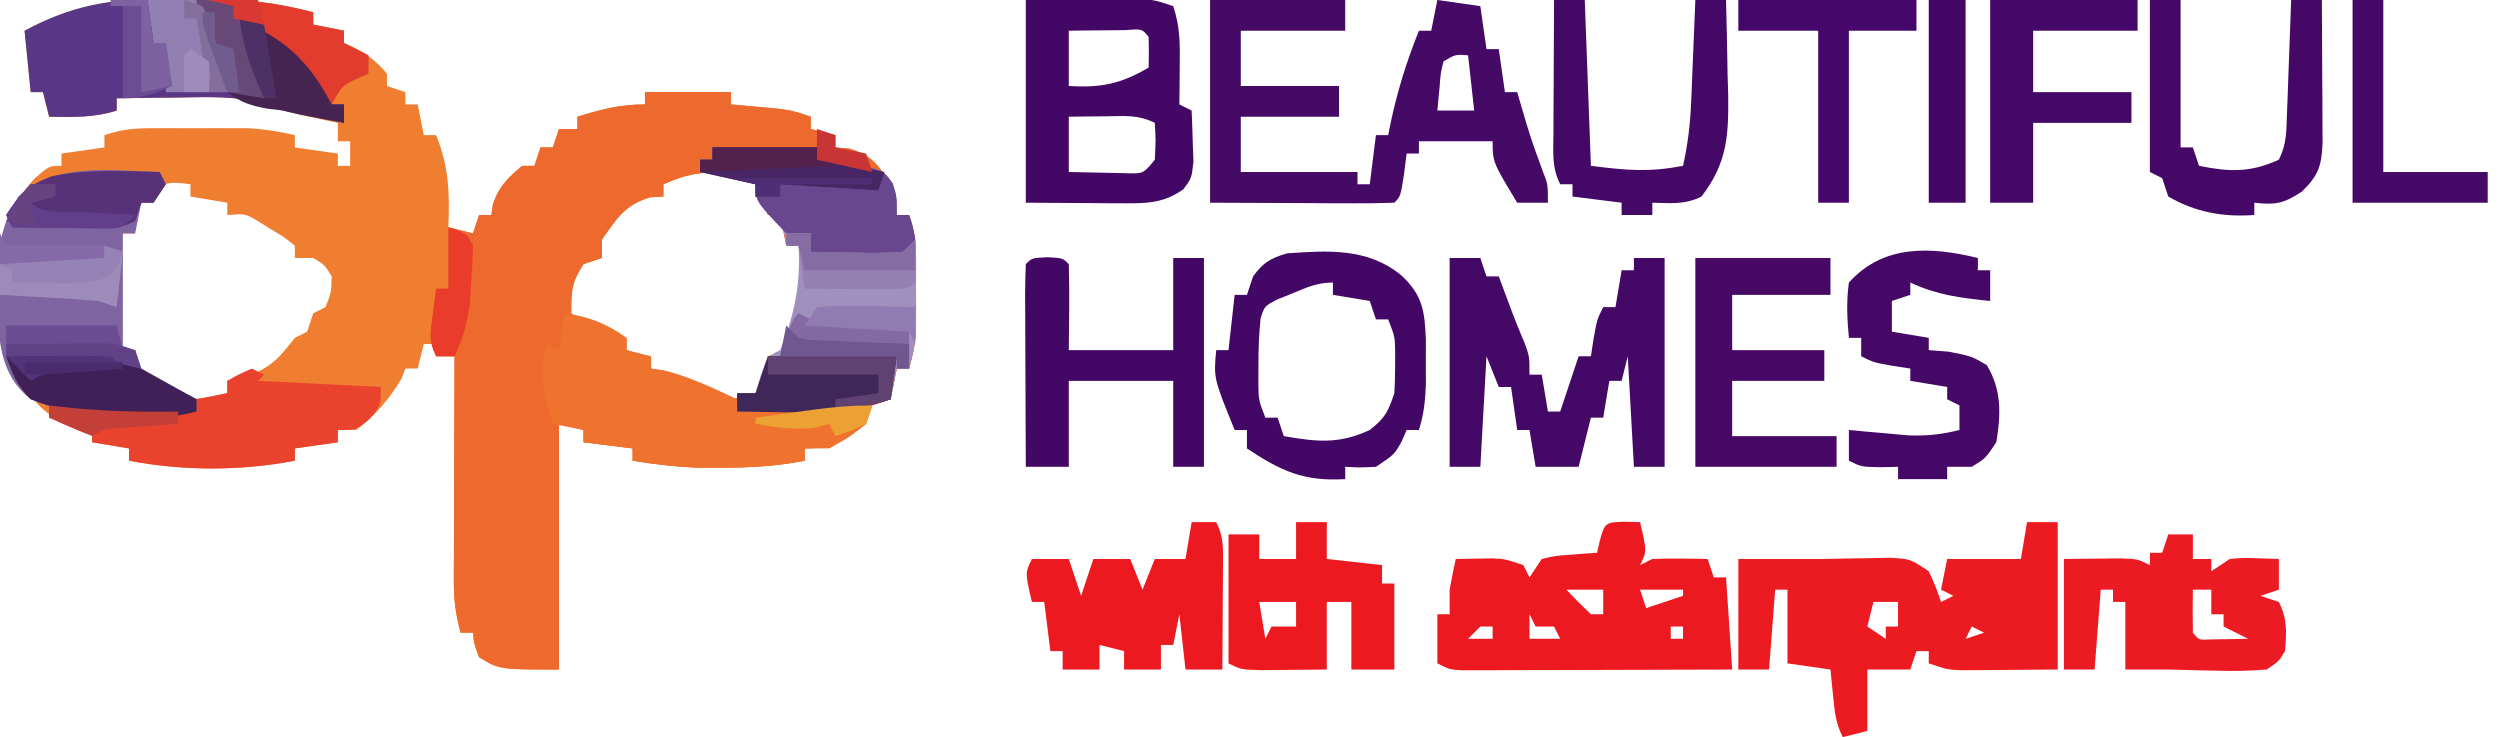 <?xml version="1.0" encoding="UTF-8"?>
<svg version="1.1" xmlns="http://www.w3.org/2000/svg" width="407" height="120">
<path d="M0 0 C1.563 -0.018 1.563 -0.018 3.158 -0.037 C9.491 -0.049 15.062 0.568 21.188 2.188 C21.188 2.848 21.188 3.507 21.188 4.188 C23.663 4.683 23.663 4.683 26.188 5.188 C26.188 5.848 26.188 6.508 26.188 7.188 C26.786 7.456 27.384 7.724 28 8 C30.186 9.187 31.601 10.283 33.188 12.188 C33.188 12.848 33.188 13.508 33.188 14.188 C34.178 14.518 35.167 14.848 36.188 15.188 C36.188 15.848 36.188 16.508 36.188 17.188 C36.847 17.188 37.508 17.188 38.188 17.188 C38.682 19.663 38.682 19.663 39.188 22.188 C39.847 22.188 40.508 22.188 41.188 22.188 C43.292 27.317 43.405 31.749 43.188 37.188 C45.167 37.682 45.167 37.682 47.188 38.188 C47.517 37.197 47.847 36.208 48.188 35.188 C48.847 35.188 49.508 35.188 50.188 35.188 C50.27 34.61 50.352 34.032 50.438 33.438 C51.405 30.534 52.874 29.15 55.188 27.188 C55.847 27.188 56.508 27.188 57.188 27.188 C57.682 25.703 57.682 25.703 58.188 24.188 C58.847 24.188 59.508 24.188 60.188 24.188 C60.682 22.703 60.682 22.703 61.188 21.188 C62.178 21.188 63.167 21.188 64.188 21.188 C64.188 20.527 64.188 19.867 64.188 19.188 C68.064 17.995 71.104 17.188 75.188 17.188 C75.188 16.527 75.188 15.867 75.188 15.188 C79.808 15.188 84.427 15.188 89.188 15.188 C89.188 15.848 89.188 16.508 89.188 17.188 C90.218 17.278 90.218 17.278 91.27 17.371 C92.171 17.455 93.072 17.539 94 17.625 C95.34 17.747 95.34 17.747 96.707 17.871 C99.188 18.188 99.188 18.188 102.188 19.188 C102.188 19.848 102.188 20.508 102.188 21.188 C103.507 21.517 104.828 21.848 106.188 22.188 C106.188 22.848 106.188 23.508 106.188 24.188 C107.301 24.28 107.301 24.28 108.438 24.375 C112.101 25.457 113.16 27.001 115.188 30.188 C115.938 33 115.938 33 116.188 35.188 C116.847 35.188 117.507 35.188 118.188 35.188 C119.091 37.899 119.316 39.491 119.32 42.277 C119.322 43.062 119.323 43.846 119.324 44.654 C119.32 45.47 119.316 46.285 119.312 47.125 C119.316 47.936 119.32 48.748 119.324 49.584 C119.322 50.763 119.322 50.763 119.32 51.965 C119.319 52.679 119.318 53.393 119.317 54.129 C119.183 56.255 118.767 58.141 118.188 60.188 C117.528 60.188 116.868 60.188 116.188 60.188 C115.858 61.837 115.528 63.487 115.188 65.188 C114.198 65.517 113.207 65.847 112.188 66.188 C111.858 67.177 111.528 68.168 111.188 69.188 C107.498 72.057 105.943 73.188 101.188 73.188 C101.188 73.847 101.188 74.507 101.188 75.188 C96.657 76.067 92.362 76.322 87.75 76.312 C86.493 76.315 85.236 76.318 83.941 76.32 C80.256 76.19 76.82 75.778 73.188 75.188 C73.188 74.528 73.188 73.868 73.188 73.188 C70.547 72.858 67.907 72.528 65.188 72.188 C65.188 71.528 65.188 70.868 65.188 70.188 C63.208 69.692 63.208 69.692 61.188 69.188 C61.188 82.388 61.188 95.588 61.188 109.188 C51.487 109.188 51.487 109.188 48.188 107.188 C47.375 105.062 47.375 105.062 47.188 103.188 C46.528 103.188 45.867 103.188 45.188 103.188 C44.389 100.376 44.065 97.889 44.074 94.97 C44.074 93.739 44.074 93.739 44.074 92.483 C44.079 91.607 44.085 90.731 44.09 89.828 C44.091 88.924 44.093 88.019 44.094 87.088 C44.1 84.204 44.112 81.321 44.125 78.438 C44.13 76.48 44.135 74.523 44.139 72.566 C44.15 67.773 44.167 62.98 44.188 58.188 C43.197 58.188 42.208 58.188 41.188 58.188 C41.188 57.528 41.188 56.867 41.188 56.188 C40.528 56.188 39.867 56.188 39.188 56.188 C38.858 57.508 38.528 58.828 38.188 60.188 C37.528 60.188 36.867 60.188 36.188 60.188 C35.981 60.724 35.775 61.26 35.562 61.812 C33.662 65.096 31.211 67.879 28.188 70.188 C27.198 70.188 26.207 70.188 25.188 70.188 C25.188 70.847 25.188 71.507 25.188 72.188 C21.723 72.683 21.723 72.683 18.188 73.188 C18.188 73.847 18.188 74.507 18.188 75.188 C9.361 76.88 0.026 76.871 -8.812 75.188 C-8.812 74.528 -8.812 73.868 -8.812 73.188 C-10.793 72.858 -12.773 72.528 -14.812 72.188 C-14.812 71.528 -14.812 70.868 -14.812 70.188 C-15.411 70.043 -16.009 69.899 -16.625 69.75 C-21.087 68.603 -22.661 67.463 -25.438 63.812 C-26.049 63.021 -26.66 62.23 -27.289 61.414 C-30.362 56.922 -30.029 52.602 -30.062 47.375 C-30.083 46.58 -30.104 45.786 -30.125 44.967 C-30.169 38.385 -28.713 34.32 -24.25 29.312 C-21.812 27.188 -21.812 27.188 -19.812 27.188 C-19.812 26.527 -19.812 25.867 -19.812 25.188 C-16.348 24.692 -16.348 24.692 -12.812 24.188 C-12.812 23.527 -12.812 22.867 -12.812 22.188 C-9.812 21.187 -7.798 21.059 -4.664 21.055 C-3.659 21.053 -2.653 21.052 -1.617 21.051 C-0.043 21.057 -0.043 21.057 1.562 21.062 C2.604 21.059 3.646 21.055 4.719 21.051 C5.727 21.052 6.735 21.053 7.773 21.055 C9.151 21.056 9.151 21.056 10.556 21.058 C13.192 21.188 15.618 21.603 18.188 22.188 C18.188 22.848 18.188 23.508 18.188 24.188 C20.497 24.517 22.808 24.848 25.188 25.188 C25.188 25.848 25.188 26.508 25.188 27.188 C25.848 27.188 26.508 27.188 27.188 27.188 C27.188 25.867 27.188 24.547 27.188 23.188 C26.527 23.188 25.867 23.188 25.188 23.188 C25.188 22.198 25.188 21.207 25.188 20.188 C24.607 20.066 24.027 19.945 23.43 19.82 C22.649 19.653 21.867 19.485 21.062 19.312 C20.297 19.15 19.531 18.988 18.742 18.82 C16.188 18.188 16.188 18.188 13.562 17.125 C8.79 15.799 4.238 15.976 -0.688 16.062 C-1.662 16.072 -2.637 16.081 -3.641 16.09 C-6.032 16.113 -8.422 16.146 -10.812 16.188 C-10.812 16.848 -10.812 17.508 -10.812 18.188 C-14.487 19.363 -17.982 19.261 -21.812 19.188 C-22.142 17.867 -22.473 16.547 -22.812 15.188 C-23.473 15.188 -24.133 15.188 -24.812 15.188 C-25.142 11.887 -25.473 8.588 -25.812 5.188 C-17.048 0.503 -9.857 0.006 0 0 Z M78.188 30.188 C78.188 30.848 78.188 31.508 78.188 32.188 C77.105 32.249 77.105 32.249 76 32.312 C71.878 33.595 70.651 35.669 68.188 39.188 C68.188 40.178 68.188 41.167 68.188 42.188 C67.198 42.517 66.207 42.847 65.188 43.188 C63.232 46.172 63.188 47.452 63.188 51.188 C67.218 54.444 67.218 54.444 72.188 55.188 C72.188 55.847 72.188 56.508 72.188 57.188 C73.177 57.517 74.168 57.847 75.188 58.188 C75.517 58.847 75.847 59.508 76.188 60.188 C78.809 61.592 78.809 61.592 81.938 62.875 C82.984 63.333 84.031 63.79 85.109 64.262 C88.394 65.25 89.993 65.377 93.188 64.188 C95.465 61.372 95.465 61.372 95.188 58.188 C96.177 57.858 97.168 57.528 98.188 57.188 C100.928 51.512 101.64 46.263 100.188 40.188 C99.528 40.188 98.868 40.188 98.188 40.188 C97.692 37.712 97.692 37.712 97.188 35.188 C96.528 35.188 95.868 35.188 95.188 35.188 C94.981 34.404 94.775 33.62 94.562 32.812 C93.392 29.926 93.392 29.926 90.312 28.875 C85.561 27.83 82.553 28.247 78.188 30.188 Z M-6.125 32.5 C-8.078 35.082 -8.078 35.082 -7.812 38.188 C-8.473 38.188 -9.133 38.188 -9.812 38.188 C-10.933 41.549 -10.945 44.15 -10.938 47.688 C-10.94 48.832 -10.943 49.977 -10.945 51.156 C-10.949 54.234 -10.949 54.234 -9.812 57.188 C-9.152 57.188 -8.492 57.188 -7.812 57.188 C-7.782 58.054 -7.782 58.054 -7.75 58.938 C-6.512 61.909 -4.589 63.02 -1.801 64.504 C1.361 65.591 4.012 64.965 7.188 64.188 C7.188 63.528 7.188 62.867 7.188 62.188 C7.786 62.043 8.384 61.899 9 61.75 C13.757 60.527 15.202 59.04 18.188 55.188 C18.848 54.858 19.508 54.528 20.188 54.188 C20.517 53.197 20.848 52.208 21.188 51.188 C21.848 50.858 22.508 50.528 23.188 50.188 C24.112 47.815 24.112 47.815 24.188 45.188 C23.041 43.291 23.041 43.291 21.188 42.188 C20.198 42.188 19.207 42.188 18.188 42.188 C18.188 41.528 18.188 40.867 18.188 40.188 C16.505 38.819 16.505 38.819 14.375 37.562 C13.667 37.116 12.96 36.67 12.23 36.211 C10.121 34.964 10.121 34.964 7.188 35.188 C7.188 34.528 7.188 33.867 7.188 33.188 C4.218 32.693 4.218 32.693 1.188 32.188 C1.188 31.527 1.188 30.867 1.188 30.188 C-2.485 29.677 -3.434 29.809 -6.125 32.5 Z " fill="#F07E30" transform="translate(29.812,-0.188)"/>
<path d="M0 0 C4.62 0 9.24 0 14 0 C14 0.66 14 1.32 14 2 C15.031 2.091 15.031 2.091 16.082 2.184 C17.434 2.309 17.434 2.309 18.812 2.438 C19.706 2.519 20.599 2.6 21.52 2.684 C24 3 24 3 27 4 C27 4.66 27 5.32 27 6 C28.32 6.33 29.64 6.66 31 7 C31 7.66 31 8.32 31 9 C32.114 9.093 32.114 9.093 33.25 9.188 C36.913 10.27 37.972 11.814 40 15 C40.75 17.812 40.75 17.812 41 20 C41.66 20 42.32 20 43 20 C43.904 22.711 44.128 24.304 44.133 27.09 C44.134 27.874 44.135 28.659 44.137 29.467 C44.133 30.282 44.129 31.097 44.125 31.938 C44.129 32.749 44.133 33.56 44.137 34.396 C44.135 35.182 44.134 35.968 44.133 36.777 C44.132 37.491 44.131 38.205 44.129 38.941 C43.996 41.068 43.58 42.954 43 45 C42.34 45 41.68 45 41 45 C40.67 46.65 40.34 48.3 40 50 C38.515 50.495 38.515 50.495 37 51 C36.67 51.99 36.34 52.98 36 54 C32.311 56.869 30.756 58 26 58 C26 58.66 26 59.32 26 60 C21.47 60.88 17.175 61.134 12.562 61.125 C11.306 61.128 10.049 61.13 8.754 61.133 C5.069 61.002 1.633 60.591 -2 60 C-2 59.34 -2 58.68 -2 58 C-4.64 57.67 -7.28 57.34 -10 57 C-10 56.34 -10 55.68 -10 55 C-11.32 54.67 -12.64 54.34 -14 54 C-14 67.2 -14 80.4 -14 94 C-23.7 94 -23.7 94 -27 92 C-27.812 89.875 -27.812 89.875 -28 88 C-28.66 88 -29.32 88 -30 88 C-30.798 85.188 -31.123 82.702 -31.114 79.782 C-31.113 78.551 -31.113 78.551 -31.113 77.296 C-31.108 76.42 -31.103 75.543 -31.098 74.641 C-31.096 73.284 -31.096 73.284 -31.093 71.9 C-31.088 69.017 -31.075 66.133 -31.062 63.25 C-31.057 61.293 -31.053 59.336 -31.049 57.379 C-31.038 52.586 -31.021 47.793 -31 43 C-31.99 43 -32.98 43 -34 43 C-35.26 40.479 -34.919 39.146 -34.562 36.375 C-34.41 35.149 -34.41 35.149 -34.254 33.898 C-34.17 33.272 -34.086 32.645 -34 32 C-33.34 32 -32.68 32 -32 32 C-32 28.7 -32 25.4 -32 22 C-30.68 22.33 -29.36 22.66 -28 23 C-27.67 22.01 -27.34 21.02 -27 20 C-26.34 20 -25.68 20 -25 20 C-24.918 19.422 -24.835 18.845 -24.75 18.25 C-23.782 15.346 -22.313 13.963 -20 12 C-19.34 12 -18.68 12 -18 12 C-17.67 11.01 -17.34 10.02 -17 9 C-16.34 9 -15.68 9 -15 9 C-14.67 8.01 -14.34 7.02 -14 6 C-13.01 6 -12.02 6 -11 6 C-11 5.34 -11 4.68 -11 4 C-7.123 2.807 -4.084 2 0 2 C0 1.34 0 0.68 0 0 Z M3 15 C3 15.66 3 16.32 3 17 C1.917 17.062 1.917 17.062 0.812 17.125 C-3.309 18.407 -4.537 20.481 -7 24 C-7 24.99 -7 25.98 -7 27 C-7.99 27.33 -8.98 27.66 -10 28 C-11.955 30.985 -12 32.264 -12 36 C-7.969 39.256 -7.969 39.256 -3 40 C-3 40.66 -3 41.32 -3 42 C-2.01 42.33 -1.02 42.66 0 43 C0.33 43.66 0.66 44.32 1 45 C3.621 46.405 3.621 46.405 6.75 47.688 C7.797 48.145 8.843 48.603 9.922 49.074 C13.206 50.062 14.806 50.189 18 49 C20.277 46.185 20.277 46.185 20 43 C20.99 42.67 21.98 42.34 23 42 C25.74 36.324 26.453 31.076 25 25 C24.34 25 23.68 25 23 25 C22.505 22.525 22.505 22.525 22 20 C21.34 20 20.68 20 20 20 C19.794 19.216 19.587 18.433 19.375 17.625 C18.205 14.739 18.205 14.739 15.125 13.688 C10.373 12.642 7.366 13.06 3 15 Z " fill="#EE692E" transform="translate(105,15)"/>
<path d="M0 0 C1.65 0 3.3 0 5 0 C5 7.92 5 15.84 5 24 C2.092 24.021 -0.816 24.041 -3.812 24.062 C-5.181 24.076 -5.181 24.076 -6.577 24.09 C-7.663 24.094 -7.663 24.094 -8.77 24.098 C-9.508 24.103 -10.246 24.108 -11.007 24.114 C-13 24 -13 24 -16 23 C-16 22.34 -16 21.68 -16 21 C-16.66 21 -17.32 21 -18 21 C-18.33 21.99 -18.66 22.98 -19 24 C-21.31 24 -23.62 24 -26 24 C-26 27.3 -26 30.6 -26 34 C-27.98 34.495 -27.98 34.495 -30 35 C-31.148 32.704 -31.308 30.923 -31.562 28.375 C-31.646 27.558 -31.73 26.74 -31.816 25.898 C-31.877 25.272 -31.938 24.645 -32 24 C-34.31 23.67 -36.62 23.34 -39 23 C-39 19.04 -39 15.08 -39 11 C-39.66 11 -40.32 11 -41 11 C-41.33 15.29 -41.66 19.58 -42 24 C-43.65 24 -45.3 24 -47 24 C-47 18.06 -47 12.12 -47 6 C-42.333 6 -37.667 6 -33 6 C-31.44 5.965 -31.44 5.965 -29.848 5.93 C-28.599 5.912 -27.349 5.894 -26.062 5.875 C-24.193 5.84 -24.193 5.84 -22.285 5.805 C-19 6 -19 6 -16 8 C-14.812 10.625 -14.812 10.625 -14 13 C-13.34 12.67 -12.68 12.34 -12 12 C-12.66 11.67 -13.32 11.34 -14 11 C-13.67 9.35 -13.34 7.7 -13 6 C-9 6 -5 6 -1 6 C-0.67 4.02 -0.34 2.04 0 0 Z M-25 13 C-25.33 14.32 -25.66 15.64 -26 17 C-24.515 17.99 -24.515 17.99 -23 19 C-23 18.34 -23 17.68 -23 17 C-22.34 17 -21.68 17 -21 17 C-21 15.68 -21 14.36 -21 13 C-22.32 13 -23.64 13 -25 13 Z M-9 17 C-9.33 17.66 -9.66 18.32 -10 19 C-9.01 18.67 -8.02 18.34 -7 18 C-7.66 17.67 -8.32 17.34 -9 17 Z " fill="#EC1A21" transform="translate(330,85)"/>
<path d="M0 0 C5.61 0 11.22 0 17 0 C17 0.66 17 1.32 17 2 C17.771 2.098 18.542 2.196 19.336 2.297 C20.84 2.521 20.84 2.521 22.375 2.75 C23.872 2.959 23.872 2.959 25.398 3.172 C28 4 28 4 29.352 5.891 C30 8 30 8 30 11 C30.66 11 31.32 11 32 11 C32.904 13.711 33.128 15.304 33.133 18.09 C33.135 19.266 33.135 19.266 33.137 20.467 C33.133 21.282 33.129 22.097 33.125 22.938 C33.131 24.155 33.131 24.155 33.137 25.396 C33.135 26.182 33.134 26.968 33.133 27.777 C33.132 28.491 33.131 29.205 33.129 29.941 C32.996 32.068 32.58 33.954 32 36 C31.34 36 30.68 36 30 36 C29.67 37.65 29.34 39.3 29 41 C23.377 42.917 18.476 43.249 12.562 43.125 C11.736 43.116 10.909 43.107 10.057 43.098 C8.038 43.074 6.019 43.038 4 43 C4 42.01 4 41.02 4 40 C4.99 40 5.98 40 7 40 C7.289 39.031 7.577 38.061 7.875 37.062 C9 34 9 34 11 33 C13.337 27.404 14.393 22.028 14 16 C13.34 16 12.68 16 12 16 C11.876 15.134 11.876 15.134 11.75 14.25 C10.797 11.392 9.139 10.07 7 8 C7 7.34 7 6.68 7 6 C2.545 5.01 2.545 5.01 -2 4 C-2 3.34 -2 2.68 -2 2 C-1.34 2 -0.68 2 0 2 C0 1.34 0 0.68 0 0 Z " fill="#A090BE" transform="translate(116,24)"/>
<path d="M0 0 C7.26 0 14.52 0 22 0 C22 1.65 22 3.3 22 5 C16.39 5 10.78 5 5 5 C5 7.97 5 10.94 5 14 C10.28 14 15.56 14 21 14 C21 15.65 21 17.3 21 19 C15.72 19 10.44 19 5 19 C5 21.97 5 24.94 5 28 C11.27 28 17.54 28 24 28 C24 28.66 24 29.32 24 30 C24.66 30 25.32 30 26 30 C26.33 27.36 26.66 24.72 27 22 C27.66 22 28.32 22 29 22 C29.164 21.165 29.164 21.165 29.332 20.312 C30.443 14.967 31.972 10.069 34 5 C34.66 5 35.32 5 36 5 C36.33 3.35 36.66 1.7 37 0 C39.31 0.33 41.62 0.66 44 1 C44.495 4.465 44.495 4.465 45 8 C45.66 8 46.32 8 47 8 C47.495 11.465 47.495 11.465 48 15 C48.66 15 49.32 15 50 15 C50.193 15.664 50.387 16.328 50.586 17.012 C52.209 22.535 52.209 22.535 54.188 27.938 C55 30 55 30 55 33 C53.35 33 51.7 33 50 33 C46 26.375 46 26.375 46 23 C42.04 23 38.08 23 34 23 C34 23.66 34 24.32 34 25 C33.34 25 32.68 25 32 25 C31.783 26.702 31.783 26.702 31.562 28.438 C31 32 31 32 30 33 C27.781 33.088 25.56 33.107 23.34 33.098 C22.124 33.095 20.909 33.093 19.656 33.09 C18.099 33.081 16.542 33.072 14.938 33.062 C10.008 33.042 5.079 33.021 0 33 C0 22.11 0 11.22 0 0 Z M38 10 C37.535 11.895 37.535 11.895 37.375 14.062 C37.251 15.362 37.127 16.661 37 18 C38.98 18 40.96 18 43 18 C42.67 15.03 42.34 12.06 42 9 C39.925 8.851 39.925 8.851 38 10 Z " fill="#450966" transform="translate(197,0)"/>
<path d="M0 0 C0.33 0.66 0.66 1.32 1 2 C0.01 3.485 0.01 3.485 -1 5 C-1.66 5 -2.32 5 -3 5 C-3.33 6.65 -3.66 8.3 -4 10 C-4.66 10 -5.32 10 -6 10 C-6 16.27 -6 22.54 -6 29 C-5.34 29 -4.68 29 -4 29 C-3.938 29.619 -3.876 30.238 -3.812 30.875 C-3.188 33.234 -3.188 33.234 -0.688 34.125 C0.643 34.558 0.643 34.558 2 35 C3.341 35.652 4.677 36.314 6 37 C6 37.66 6 38.32 6 39 C-2.803 41.272 -12.625 40.44 -21 37 C-24.694 34.012 -25.72 30.56 -26.228 25.917 C-26.768 18.091 -27.26 10.88 -23 4 C-17.337 -1.663 -7.365 -0.202 0 0 Z " fill="#7E64A1" transform="translate(26,28)"/>
<path d="M0 0 C1.207 0.031 1.207 0.031 2.438 0.062 C3.562 4.812 3.562 4.812 2.438 7.062 C3.098 6.732 3.757 6.402 4.438 6.062 C5.978 5.993 7.521 5.978 9.062 6 C10.288 6.014 10.288 6.014 11.539 6.027 C12.166 6.039 12.792 6.051 13.438 6.062 C13.932 7.548 13.932 7.548 14.438 9.062 C15.098 9.062 15.758 9.062 16.438 9.062 C16.933 16.488 16.933 16.488 17.438 24.062 C10.923 24.087 4.409 24.105 -2.106 24.117 C-4.323 24.122 -6.541 24.129 -8.758 24.138 C-11.94 24.15 -15.123 24.156 -18.305 24.16 C-19.301 24.165 -20.296 24.17 -21.322 24.176 C-22.704 24.176 -22.704 24.176 -24.113 24.176 C-24.926 24.178 -25.738 24.18 -26.576 24.183 C-28.562 24.062 -28.562 24.062 -30.562 23.062 C-30.562 20.422 -30.562 17.782 -30.562 15.062 C-29.902 15.062 -29.242 15.062 -28.562 15.062 C-28.562 13.742 -28.562 12.422 -28.562 11.062 C-28.258 9.39 -27.931 7.722 -27.562 6.062 C-26.304 6.042 -25.046 6.021 -23.75 6 C-23.042 5.988 -22.335 5.977 -21.605 5.965 C-19.562 6.062 -19.562 6.062 -16.562 7.062 C-16.233 7.723 -15.902 8.383 -15.562 9.062 C-14.902 8.072 -14.242 7.082 -13.562 6.062 C-11.398 5.551 -11.398 5.551 -8.938 5.375 C-7.712 5.276 -7.712 5.276 -6.461 5.176 C-5.834 5.138 -5.208 5.101 -4.562 5.062 C-4.418 4.423 -4.274 3.784 -4.125 3.125 C-3.306 0.122 -3.193 0.078 0 0 Z M-9.562 11.062 C-8.273 12.438 -6.936 13.77 -5.562 15.062 C-4.902 15.062 -4.242 15.062 -3.562 15.062 C-3.562 13.742 -3.562 12.422 -3.562 11.062 C-5.543 11.062 -7.522 11.062 -9.562 11.062 Z M2.438 11.062 C2.768 12.053 3.098 13.043 3.438 14.062 C5.418 13.402 7.397 12.742 9.438 12.062 C9.438 11.732 9.438 11.402 9.438 11.062 C7.128 11.062 4.817 11.062 2.438 11.062 Z M-15.562 15.062 C-15.562 16.383 -15.562 17.703 -15.562 19.062 C-13.912 19.062 -12.262 19.062 -10.562 19.062 C-10.893 18.402 -11.223 17.742 -11.562 17.062 C-12.553 17.062 -13.543 17.062 -14.562 17.062 C-14.893 16.402 -15.223 15.742 -15.562 15.062 Z M-23.562 17.062 C-24.223 17.723 -24.883 18.383 -25.562 19.062 C-24.242 19.062 -22.922 19.062 -21.562 19.062 C-21.562 18.402 -21.562 17.742 -21.562 17.062 C-22.223 17.062 -22.883 17.062 -23.562 17.062 Z M7.438 17.062 C7.438 17.723 7.438 18.383 7.438 19.062 C8.098 19.062 8.758 19.062 9.438 19.062 C9.438 18.402 9.438 17.742 9.438 17.062 C8.777 17.062 8.117 17.062 7.438 17.062 Z " fill="#EC1921" transform="translate(264.562,84.938)"/>
<path d="M0 0 C0.703 -0.004 1.405 -0.008 2.129 -0.012 C5.517 -0.005 8.637 0.068 11.875 1.125 C11.875 1.785 11.875 2.445 11.875 3.125 C12.927 3.373 13.979 3.62 15.062 3.875 C21.34 5.698 24.616 9.572 27.875 15.125 C27.875 15.785 27.875 16.445 27.875 17.125 C28.535 17.125 29.195 17.125 29.875 17.125 C29.875 18.115 29.875 19.105 29.875 20.125 C28.332 19.838 26.791 19.545 25.25 19.25 C24.391 19.088 23.533 18.925 22.648 18.758 C19.875 18.125 19.875 18.125 17.219 17.062 C12.461 15.728 7.914 15.913 3 16 C2.025 16.009 1.051 16.018 0.047 16.027 C-2.344 16.051 -4.734 16.084 -7.125 16.125 C-7.125 16.785 -7.125 17.445 -7.125 18.125 C-10.799 19.301 -14.294 19.199 -18.125 19.125 C-18.455 17.805 -18.785 16.485 -19.125 15.125 C-19.785 15.125 -20.445 15.125 -21.125 15.125 C-21.455 11.825 -21.785 8.525 -22.125 5.125 C-14.568 1.086 -8.612 -0.048 0 0 Z " fill="#5A3686" transform="translate(26.125,-0.125)"/>
<path d="M0 0 C1.65 0 3.3 0 5 0 C5.33 0.99 5.66 1.98 6 3 C6.66 3 7.32 3 8 3 C8.733 4.966 9.466 6.932 10.199 8.898 C10.828 10.55 11.5 12.185 12.188 13.812 C13 16 13 16 13 19 C13.66 19 14.32 19 15 19 C15.33 20.98 15.66 22.96 16 25 C16.66 25 17.32 25 18 25 C18.99 22.03 19.98 19.06 21 16 C21.66 16 22.32 16 23 16 C23.217 14.577 23.217 14.577 23.438 13.125 C24 10 24 10 25 8 C25.66 8 26.32 8 27 8 C27.33 6.02 27.66 4.04 28 2 C28.66 2 29.32 2 30 2 C30 1.34 30 0.68 30 0 C31.65 0 33.3 0 35 0 C35 11.22 35 22.44 35 34 C33.35 34 31.7 34 30 34 C29.67 28.06 29.34 22.12 29 16 C28.67 17.32 28.34 18.64 28 20 C27.34 20 26.68 20 26 20 C25.67 21.98 25.34 23.96 25 26 C24.34 26 23.68 26 23 26 C22.34 28.64 21.68 31.28 21 34 C18.69 34 16.38 34 14 34 C13.67 32.02 13.34 30.04 13 28 C12.34 28 11.68 28 11 28 C10.67 25.69 10.34 23.38 10 21 C9.34 21 8.68 21 8 21 C7.34 19.35 6.68 17.7 6 16 C5.67 21.94 5.34 27.88 5 34 C3.35 34 1.7 34 0 34 C0 22.78 0 11.56 0 0 Z " fill="#440866" transform="translate(236,42)"/>
<path d="M0 0 C3.941 0.563 6.751 1.679 10 4 C10 4.66 10 5.32 10 6 C11.32 6.33 12.64 6.66 14 7 C14 7.66 14 8.32 14 9 C14.639 9.082 15.279 9.165 15.938 9.25 C20.205 10.295 24.031 12.141 28 14 C28 14.66 28 15.32 28 16 C35.26 15.67 42.52 15.34 50 15 C48.647 19.059 46.656 19.921 43 22 C41.68 22 40.36 22 39 22 C39 22.66 39 23.32 39 24 C34.47 24.88 30.175 25.134 25.562 25.125 C24.306 25.128 23.049 25.13 21.754 25.133 C18.069 25.002 14.633 24.591 11 24 C11 23.34 11 22.68 11 22 C8.36 21.67 5.72 21.34 3 21 C3 20.34 3 19.68 3 19 C1.35 18.67 -0.3 18.34 -2 18 C-3.629 13.209 -4.206 9.944 -3 5 C-2.34 5.33 -1.68 5.66 -1 6 C-0.67 4.02 -0.34 2.04 0 0 Z " fill="#EF732F" transform="translate(92,51)"/>
<path d="M0 0 C3.403 -0.021 6.806 -0.041 10.312 -0.062 C11.382 -0.072 12.451 -0.081 13.552 -0.09 C14.397 -0.093 15.242 -0.095 16.113 -0.098 C16.977 -0.103 17.841 -0.108 18.732 -0.114 C21 0 21 0 24 1 C25.141 4.422 25.098 7.087 25.062 10.688 C25.053 11.867 25.044 13.046 25.035 14.262 C25.024 15.165 25.012 16.069 25 17 C25.66 17.33 26.32 17.66 27 18 C27.081 19.77 27.139 21.541 27.188 23.312 C27.24 24.792 27.24 24.792 27.293 26.301 C27 29 27 29 25.676 30.793 C22.572 33.029 19.804 33.12 16.113 33.098 C15.268 33.095 14.423 33.093 13.552 33.09 C12.483 33.081 11.414 33.072 10.312 33.062 C5.208 33.032 5.208 33.032 0 33 C0 22.11 0 11.22 0 0 Z M7 5 C7 7.97 7 10.94 7 14 C12.261 14.316 15.446 13.666 20 11 C20.043 9.334 20.041 7.666 20 6 C18.914 4.687 18.914 4.687 16.277 4.902 C15.175 4.914 14.073 4.926 12.938 4.938 C11.833 4.947 10.728 4.956 9.59 4.965 C8.735 4.976 7.881 4.988 7 5 Z M7 19 C7 21.97 7 24.94 7 28 C8.958 28.054 10.916 28.093 12.875 28.125 C13.966 28.148 15.056 28.171 16.18 28.195 C19.137 28.301 19.137 28.301 21 26 C21.167 22.917 21.167 22.917 21 20 C18.235 18.618 15.954 18.905 12.875 18.938 C11.779 18.947 10.684 18.956 9.555 18.965 C8.29 18.982 8.29 18.982 7 19 Z " fill="#430866" transform="translate(167,0)"/>
<path d="M0 0 C3.475 3.234 3.821 5.833 4.008 10.5 C4.005 11.717 4.003 12.934 4 14.188 C4.004 16.013 4.004 16.013 4.008 17.875 C3.901 20.535 3.668 22.67 2.875 25.188 C2.215 25.188 1.555 25.188 0.875 25.188 C0.607 25.806 0.339 26.425 0.062 27.062 C-1.125 29.188 -1.125 29.188 -4.125 31.188 C-6.812 31.312 -6.812 31.312 -9.125 31.188 C-9.125 31.848 -9.125 32.508 -9.125 33.188 C-15.877 33.593 -19.6 31.871 -25.125 28.188 C-25.125 27.198 -25.125 26.207 -25.125 25.188 C-25.785 25.188 -26.445 25.188 -27.125 25.188 C-30.554 16.759 -30.554 16.759 -30.125 12.188 C-29.465 12.188 -28.805 12.188 -28.125 12.188 C-27.795 9.217 -27.465 6.247 -27.125 3.188 C-26.465 3.188 -25.805 3.188 -25.125 3.188 C-24.795 2.197 -24.465 1.208 -24.125 0.188 C-22.464 -2.086 -21.339 -2.748 -18.625 -3.562 C-11.879 -4.044 -5.479 -4.473 0 0 Z M-17.688 2.938 C-18.896 3.425 -18.896 3.425 -20.129 3.922 C-22.244 5 -22.244 5 -22.895 6.98 C-23.167 9.586 -23.257 12.13 -23.25 14.75 C-23.253 15.7 -23.255 16.65 -23.258 17.629 C-23.233 20.309 -23.233 20.309 -22.125 23.188 C-21.465 23.188 -20.805 23.188 -20.125 23.188 C-19.795 24.177 -19.465 25.168 -19.125 26.188 C-13.778 27.109 -10.196 27.546 -5.125 25.188 C-2.629 23.208 -2.161 22.295 -1.125 19.188 C-1.033 17.69 -0.995 16.188 -1 14.688 C-0.997 13.914 -0.995 13.141 -0.992 12.344 C-1.044 10.003 -1.044 10.003 -2.125 7.188 C-2.785 7.188 -3.445 7.188 -4.125 7.188 C-4.455 6.197 -4.785 5.207 -5.125 4.188 C-8.095 3.692 -8.095 3.692 -11.125 3.188 C-11.125 2.527 -11.125 1.867 -11.125 1.188 C-13.662 1.188 -15.348 1.961 -17.688 2.938 Z " fill="#430865" transform="translate(228.125,44.812)"/>
<path d="M0 0 C1.32 0 2.64 0 4 0 C4 1.32 4 2.64 4 4 C4.99 4 5.98 4 7 4 C7 4.66 7 5.32 7 6 C7.99 5.34 8.98 4.68 10 4 C12.043 3.805 12.043 3.805 14.188 3.875 C16.075 3.937 16.075 3.937 18 4 C18 5.65 18 7.3 18 9 C17.01 9.33 16.02 9.66 15 10 C15.99 10.33 16.98 10.66 18 11 C19.399 13.799 19.253 15.905 19 19 C17.988 20.68 17.988 20.68 16 22 C13.23 22.218 10.696 22.283 7.938 22.188 C6.838 22.167 6.838 22.167 5.717 22.146 C3.811 22.11 1.905 22.056 0 22 C-0.66 22 -1.32 22 -2 22 C-3.65 22 -5.3 22 -7 22 C-7 18.37 -7 14.74 -7 11 C-7.66 11 -8.32 11 -9 11 C-9 10.34 -9 9.68 -9 9 C-9.66 9 -10.32 9 -11 9 C-11.33 13.29 -11.66 17.58 -12 22 C-13.65 22 -15.3 22 -17 22 C-17 16.06 -17 10.12 -17 4 C-15.061 3.979 -13.123 3.959 -11.125 3.938 C-10.034 3.926 -8.944 3.914 -7.82 3.902 C-5 4 -5 4 -3 5 C-3 4.34 -3 3.68 -3 3 C-2.34 3 -1.68 3 -1 3 C-0.67 2.01 -0.34 1.02 0 0 Z M4 9 C3.958 11.333 3.959 13.667 4 16 C4.983 17.206 4.983 17.206 6.848 17.098 C8.898 17.065 10.949 17.033 13 17 C11.68 16.34 10.36 15.68 9 15 C9 14.34 9 13.68 9 13 C8.34 13 7.68 13 7 13 C7 11.68 7 10.36 7 9 C6.01 9 5.02 9 4 9 Z " fill="#EC1A22" transform="translate(353,87)"/>
<path d="M0 0 C2.5 0.125 2.5 0.125 3.5 1.125 C3.644 5.793 3.542 10.454 3.5 15.125 C9.11 15.125 14.72 15.125 20.5 15.125 C20.5 10.175 20.5 5.225 20.5 0.125 C22.15 0.125 23.8 0.125 25.5 0.125 C25.5 11.345 25.5 22.565 25.5 34.125 C23.85 34.125 22.2 34.125 20.5 34.125 C20.5 29.505 20.5 24.885 20.5 20.125 C14.89 20.125 9.28 20.125 3.5 20.125 C3.5 24.745 3.5 29.365 3.5 34.125 C1.19 34.125 -1.12 34.125 -3.5 34.125 C-3.525 29.444 -3.543 24.762 -3.555 20.081 C-3.56 18.487 -3.567 16.893 -3.575 15.3 C-3.588 13.013 -3.593 10.727 -3.598 8.441 C-3.603 7.725 -3.608 7.008 -3.613 6.27 C-3.613 4.554 -3.562 2.839 -3.5 1.125 C-2.5 0.125 -2.5 0.125 0 0 Z " fill="#430766" transform="translate(170.5,41.875)"/>
<path d="M0 0 C1.32 0 2.64 0 4 0 C5.252 2.505 5.114 4.209 5.098 7.008 C5.094 7.994 5.091 8.98 5.088 9.996 C5.075 11.545 5.075 11.545 5.062 13.125 C5.058 14.165 5.053 15.206 5.049 16.277 C5.037 18.852 5.021 21.426 5 24 C3.02 24 1.04 24 -1 24 C-1.33 21.03 -1.66 18.06 -2 15 C-2.33 16.65 -2.66 18.3 -3 20 C-3.66 20 -4.32 20 -5 20 C-5 21.32 -5 22.64 -5 24 C-6.98 24 -8.96 24 -11 24 C-11 23.01 -11 22.02 -11 21 C-12.32 20.67 -13.64 20.34 -15 20 C-15 21.32 -15 22.64 -15 24 C-16.98 24 -18.96 24 -21 24 C-21 23.01 -21 22.02 -21 21 C-21.66 21 -22.32 21 -23 21 C-23.33 18.36 -23.66 15.72 -24 13 C-24.66 13 -25.32 13 -26 13 C-27.125 8.25 -27.125 8.25 -26 6 C-24.02 6 -22.04 6 -20 6 C-19.34 7.98 -18.68 9.96 -18 12 C-17.34 10.02 -16.68 8.04 -16 6 C-14.02 6 -12.04 6 -10 6 C-9.34 7.65 -8.68 9.3 -8 11 C-7.34 9.35 -6.68 7.7 -6 6 C-4.35 6 -2.7 6 -1 6 C-0.67 4.02 -0.34 2.04 0 0 Z " fill="#EC1921" transform="translate(194,85)"/>
<path d="M0 0 C7.26 0 14.52 0 22 0 C22 1.98 22 3.96 22 6 C16.72 6 11.44 6 6 6 C6 8.97 6 11.94 6 15 C10.95 15 15.9 15 21 15 C21 16.65 21 18.3 21 20 C16.05 20 11.1 20 6 20 C6 22.97 6 25.94 6 29 C11.61 29 17.22 29 23 29 C23 30.65 23 32.3 23 34 C15.41 34 7.82 34 0 34 C0 22.78 0 11.56 0 0 Z " fill="#470866" transform="translate(276,42)"/>
<path d="M0 0 C1.65 0 3.3 0 5 0 C5 1.98 5 3.96 5 6 C7.97 6.33 10.94 6.66 14 7 C14 7.99 14 8.98 14 10 C14.66 10 15.32 10 16 10 C16 14.62 16 19.24 16 24 C13.69 24 11.38 24 9 24 C9 20.37 9 16.74 9 13 C7.68 13 6.36 13 5 13 C5 16.63 5 20.26 5 24 C2.708 24.027 0.417 24.046 -1.875 24.062 C-3.151 24.074 -4.427 24.086 -5.742 24.098 C-9 24 -9 24 -11 23 C-11 16.07 -11 9.14 -11 2 C-9.35 2 -7.7 2 -6 2 C-6 3.32 -6 4.64 -6 6 C-4.02 6 -2.04 6 0 6 C0 4.02 0 2.04 0 0 Z M-6 13 C-5.67 14.98 -5.34 16.96 -5 19 C-4.67 18.34 -4.34 17.68 -4 17 C-2.68 17 -1.36 17 0 17 C0 15.68 0 14.36 0 13 C-1.98 13 -3.96 13 -6 13 Z " fill="#EC1921" transform="translate(211,85)"/>
<path d="M0 0 C0 0.66 0 1.32 0 2 C0.66 2 1.32 2 2 2 C2 3.65 2 5.3 2 7 C-2.714 6.521 -6.666 6.032 -11 4 C-11 4.66 -11 5.32 -11 6 C-11.99 6.33 -12.98 6.66 -14 7 C-14 8.65 -14 10.3 -14 12 C-11.03 12.495 -11.03 12.495 -8 13 C-8 13.66 -8 14.32 -8 15 C-6.928 15.082 -5.855 15.165 -4.75 15.25 C-1 16 -1 16 1.438 17.438 C3.89 21.46 3.761 25.418 3 30 C1.25 32.625 1.25 32.625 -1 34 C-2.32 34 -3.64 34 -5 34 C-5 34.66 -5 35.32 -5 36 C-7.64 36 -10.28 36 -13 36 C-13 35.34 -13 34.68 -13 34 C-13.949 34.021 -14.898 34.041 -15.875 34.062 C-19 34 -19 34 -21 33 C-21 31.35 -21 29.7 -21 28 C-20.12 28.084 -19.239 28.168 -18.332 28.254 C-17.171 28.356 -16.009 28.458 -14.812 28.562 C-13.664 28.667 -12.515 28.771 -11.332 28.879 C-8.314 28.989 -5.911 28.74 -3 28 C-3 26.68 -3 25.36 -3 24 C-3.66 23.67 -4.32 23.34 -5 23 C-5 22.34 -5 21.68 -5 21 C-6.98 20.67 -8.96 20.34 -11 20 C-11 19.34 -11 18.68 -11 18 C-11.949 17.856 -12.898 17.711 -13.875 17.562 C-17 17 -17 17 -19 16 C-19 15.01 -19 14.02 -19 13 C-19.66 13 -20.32 13 -21 13 C-21.294 9.947 -21.425 7.044 -21 4 C-15.389 -2.234 -7.732 -1.874 0 0 Z " fill="#460867" transform="translate(322,42)"/>
<path d="M0 0 C0.66 0.33 1.32 0.66 2 1 C1.67 1.33 1.34 1.66 1 2 C7.6 2.33 14.2 2.66 21 3 C21 6 21 6 19.188 8.188 C17 10 17 10 14 10 C14 10.66 14 11.32 14 12 C11.69 12.33 9.38 12.66 7 13 C7 13.66 7 14.32 7 15 C-1.827 16.693 -11.162 16.683 -20 15 C-20 14.34 -20 13.68 -20 13 C-22.97 12.505 -22.97 12.505 -26 12 C-26 11.34 -26 10.68 -26 10 C-26.598 9.856 -27.196 9.711 -27.812 9.562 C-29.562 9.113 -31.287 8.571 -33 8 C-33 7.34 -33 6.68 -33 6 C-32.161 6.108 -32.161 6.108 -31.305 6.219 C-23.859 7.081 -16.488 7.097 -9 7 C-9 6.34 -9 5.68 -9 5 C-7.35 4.67 -5.7 4.34 -4 4 C-4 3.34 -4 2.68 -4 2 C-2.125 0.938 -2.125 0.938 0 0 Z " fill="#EA432D" transform="translate(41,60)"/>
<path d="M0 0 C1.65 0 3.3 0 5 0 C5 7.92 5 15.84 5 24 C5.66 24 6.32 24 7 24 C7.33 24.99 7.66 25.98 8 27 C12.996 27.999 16.313 28.12 21 26 C22.286 23.428 22.21 21.431 22.316 18.555 C22.358 17.478 22.4 16.402 22.443 15.293 C22.483 14.165 22.522 13.037 22.562 11.875 C22.606 10.739 22.649 9.604 22.693 8.434 C22.8 5.623 22.902 2.811 23 0 C24.65 0 26.3 0 28 0 C28.029 4.271 28.047 8.542 28.062 12.812 C28.071 14.027 28.079 15.242 28.088 16.494 C28.093 18.239 28.093 18.239 28.098 20.02 C28.106 21.63 28.106 21.63 28.114 23.273 C27.958 27.001 27.449 28.564 24.75 31.188 C21.782 33.144 20.465 33.396 17 33 C17 33.66 17 34.32 17 35 C11.959 35.378 7.394 34.548 3 32 C2.67 31.01 2.34 30.02 2 29 C1.34 28.67 0.68 28.34 0 28 C0 18.76 0 9.52 0 0 Z " fill="#450866" transform="translate(350,0)"/>
<path d="M0 0 C1.65 0 3.3 0 5 0 C5.33 8.91 5.66 17.82 6 27 C12.01 27.751 15.368 28.056 21 27 C21.766 23.539 22.171 20.239 22.316 16.699 C22.358 15.723 22.4 14.746 22.443 13.74 C22.483 12.733 22.522 11.725 22.562 10.688 C22.606 9.661 22.649 8.634 22.693 7.576 C22.799 5.051 22.901 2.526 23 0 C24.65 0 26.3 0 28 0 C28.117 4.021 28.187 8.041 28.25 12.062 C28.3 13.763 28.3 13.763 28.352 15.498 C28.43 22.232 28.151 26.581 24 32 C21.291 33.354 18.991 33.065 16 33 C16 33.66 16 34.32 16 35 C14.35 35 12.7 35 11 35 C11 34.34 11 33.68 11 33 C7.04 32.505 7.04 32.505 3 32 C3 31.34 3 30.68 3 30 C2.34 30 1.68 30 1 30 C-0.409 27.182 -0.112 24.827 -0.098 21.68 C-0.094 20.423 -0.091 19.166 -0.088 17.871 C-0.08 16.552 -0.071 15.234 -0.062 13.875 C-0.057 12.535 -0.053 11.195 -0.049 9.855 C-0.037 6.57 -0.021 3.285 0 0 Z " fill="#440866" transform="translate(253,0)"/>
<path d="M0 0 C7.92 0 15.84 0 24 0 C24 1.65 24 3.3 24 5 C18.39 5 12.78 5 7 5 C7 8.3 7 11.6 7 15 C12.28 15 17.56 15 23 15 C23 16.65 23 18.3 23 20 C17.72 20 12.44 20 7 20 C7 24.29 7 28.58 7 33 C4.69 33 2.38 33 0 33 C0 22.11 0 11.22 0 0 Z " fill="#440869" transform="translate(324,0)"/>
<path d="M0 0 C5.61 0 11.22 0 17 0 C17 0.66 17 1.32 17 2 C17.771 2.098 18.542 2.196 19.336 2.297 C20.84 2.521 20.84 2.521 22.375 2.75 C23.872 2.959 23.872 2.959 25.398 3.172 C28 4 28 4 29.352 5.891 C30 8 30 8 30 11 C30.66 11 31.32 11 32 11 C32.625 12.812 32.625 12.812 33 15 C32.34 15.99 31.68 16.98 31 18 C28.373 18.221 25.991 18.282 23.375 18.188 C22.669 18.174 21.962 18.16 21.234 18.146 C19.489 18.111 17.745 18.057 16 18 C15.67 17.34 15.34 16.68 15 16 C15.33 15.34 15.66 14.68 16 14 C14.68 14 13.36 14 12 14 C7 8.773 7 8.773 7 6 C2.545 5.01 2.545 5.01 -2 4 C-2 3.34 -2 2.68 -2 2 C-1.34 2 -0.68 2 0 2 C0 1.34 0 0.68 0 0 Z " fill="#68478F" transform="translate(116,24)"/>
<path d="M0 0 C9.57 0 19.14 0 29 0 C29 1.65 29 3.3 29 5 C25.37 5 21.74 5 18 5 C18 14.24 18 23.48 18 33 C16.35 33 14.7 33 13 33 C13 23.76 13 14.52 13 5 C8.71 5 4.42 5 0 5 C0 3.35 0 1.7 0 0 Z " fill="#45086A" transform="translate(283,0)"/>
<path d="M0 0 C1.65 0 3.3 0 5 0 C5 9.24 5 18.48 5 28 C10.61 28 16.22 28 22 28 C22 29.65 22 31.3 22 33 C14.74 33 7.48 33 0 33 C0 22.11 0 11.22 0 0 Z " fill="#450968" transform="translate(383,0)"/>
<path d="M0 0 C0.717 -0.021 1.433 -0.041 2.172 -0.062 C6.814 -0.097 9.507 0.543 13.25 3.25 C14.85 4.153 16.454 5.049 18.062 5.938 C18.853 6.374 19.643 6.811 20.457 7.262 C21.049 7.588 21.64 7.914 22.25 8.25 C22.25 8.91 22.25 9.57 22.25 10.25 C13.431 12.526 3.671 11.604 -4.75 8.25 C-7.002 5.947 -7.642 4.34 -8.75 1.25 C-6.724 -0.776 -2.77 0.02 0 0 Z " fill="#402057" transform="translate(9.75,56.75)"/>
<path d="M0 0 C2.97 0.495 2.97 0.495 6 1 C6 1.66 6 2.32 6 3 C7.052 3.248 8.104 3.495 9.188 3.75 C15.465 5.573 18.741 9.447 22 15 C22 15.66 22 16.32 22 17 C22.66 17 23.32 17 24 17 C24 17.99 24 18.98 24 20 C21.59 19.572 19.197 19.108 16.805 18.59 C14.064 17.973 14.064 17.973 11.508 17.691 C8.773 17.171 7.223 16.707 5 15 C2.769 10.631 0 4.969 0 0 Z " fill="#452452" transform="translate(32,0)"/>
<path d="M0 0 C1.98 0 3.96 0 6 0 C6 10.89 6 21.78 6 33 C4.02 33 2.04 33 0 33 C0 22.11 0 11.22 0 0 Z " fill="#440766" transform="translate(314,0)"/>
<path d="M0 0 C6.93 0 13.86 0 21 0 C20.67 2.31 20.34 4.62 20 7 C14.377 8.917 9.476 9.249 3.562 9.125 C2.736 9.116 1.909 9.107 1.057 9.098 C-0.962 9.074 -2.981 9.038 -5 9 C-5 8.01 -5 7.02 -5 6 C-4.01 6 -3.02 6 -2 6 C-1.34 4.02 -0.68 2.04 0 0 Z " fill="#40275A" transform="translate(125,58)"/>
<path d="M0 0 C0.33 0.66 0.66 1.32 1 2 C0.01 3.485 0.01 3.485 -1 5 C-1.66 5 -2.32 5 -3 5 C-3.33 5.99 -3.66 6.98 -4 8 C-6.297 9.148 -7.583 9.116 -10.133 9.098 C-10.938 9.094 -11.744 9.091 -12.574 9.088 C-13.416 9.08 -14.258 9.071 -15.125 9.062 C-15.974 9.058 -16.824 9.053 -17.699 9.049 C-19.8 9.037 -21.9 9.019 -24 9 C-24.33 8.34 -24.66 7.68 -25 7 C-22.83 3.564 -21.401 2.153 -17.562 0.688 C-11.793 -0.484 -5.855 -0.161 0 0 Z " fill="#583279" transform="translate(26,28)"/>
<path d="M0 0 C5.61 0 11.22 0 17 0 C17 0.66 17 1.32 17 2 C20.63 2.66 24.26 3.32 28 4 C27.67 4.99 27.34 5.98 27 7 C21.72 6.67 16.44 6.34 11 6 C11 6.66 11 7.32 11 8 C9.68 8 8.36 8 7 8 C7 7.34 7 6.68 7 6 C2.545 5.01 2.545 5.01 -2 4 C-2 3.34 -2 2.68 -2 2 C-1.34 2 -0.68 2 0 2 C0 1.34 0 0.68 0 0 Z " fill="#482565" transform="translate(116,24)"/>
<path d="M0 0 C6.002 -0.218 11.192 0.494 17 2 C17 2.66 17 3.32 17 4 C19.475 4.495 19.475 4.495 22 5 C22 5.66 22 6.32 22 7 C23.32 7.66 24.64 8.32 26 9 C26 9.99 26 10.98 26 12 C25.381 12.268 24.762 12.536 24.125 12.812 C21.7 13.956 21.7 13.956 20 17 C19.709 16.469 19.417 15.938 19.117 15.391 C15.333 8.87 11.186 5.536 4 3 C4 2.34 4 1.68 4 1 C2.68 0.67 1.36 0.34 0 0 Z " fill="#E23C2E" transform="translate(34,0)"/>
<path d="M0 0 C2.64 0 5.28 0 8 0 C8.651 1.56 9.296 3.123 9.938 4.688 C10.297 5.558 10.657 6.428 11.027 7.324 C11.957 9.882 12.542 12.322 13 15 C9.7 15 6.4 15 3 15 C3 12.36 3 9.72 3 7 C2.34 7 1.68 7 1 7 C0.67 4.69 0.34 2.38 0 0 Z " fill="#927FB1" transform="translate(24,0)"/>
<path d="M0 0 C0.66 0.33 1.32 0.66 2 1 C4.33 1.206 6.665 1.366 9 1.5 C15.778 1.889 15.778 1.889 18 3 C18 4.98 18 6.96 18 9 C17.34 9 16.68 9 16 9 C16 8.34 16 7.68 16 7 C9.73 7 3.46 7 -3 7 C-1 1 -1 1 0 0 Z " fill="#846AA5" transform="translate(130,51)"/>
<path d="M0 0 C1.32 0 2.64 0 4 0 C4 0.99 4 1.98 4 3 C6.459 3.054 8.916 3.094 11.375 3.125 C12.074 3.142 12.772 3.159 13.492 3.176 C15.329 3.193 17.166 3.103 19 3 C19.66 2.34 20.32 1.68 21 1 C21.042 3.333 21.041 5.667 21 8 C20 9 20 9 16.184 9.098 C14.602 9.091 13.019 9.079 11.438 9.062 C10.631 9.058 9.825 9.053 8.994 9.049 C6.996 9.037 4.998 9.019 3 9 C2.67 6.69 2.34 4.38 2 2 C1.34 2 0.68 2 0 2 C0 1.34 0 0.68 0 0 Z " fill="#9481B2" transform="translate(128,38)"/>
<path d="M0 0 C0.99 0.33 1.98 0.66 3 1 C2.67 3.97 2.34 6.94 2 10 C1.01 9.67 0.02 9.34 -1 9 C-3.733 8.772 -6.45 8.583 -9.188 8.438 C-9.937 8.394 -10.687 8.351 -11.459 8.307 C-13.306 8.201 -15.153 8.1 -17 8 C-17 6.35 -17 4.7 -17 3 C-8.585 2.505 -8.585 2.505 0 2 C0 1.34 0 0.68 0 0 Z " fill="#9D8CBA" transform="translate(17,40)"/>
<path d="M0 0 C1.98 0 3.96 0 6 0 C6.33 2.31 6.66 4.62 7 7 C7.66 7 8.32 7 9 7 C9.33 9.31 9.66 11.62 10 14 C7.094 15.257 5.204 16 2 16 C2 11.05 2 6.1 2 1 C1.34 0.67 0.68 0.34 0 0 Z " fill="#6C4C93" transform="translate(18,0)"/>
<path d="M0 0 C3 1 3 1 4 3 C3.963 5.106 3.847 7.212 3.688 9.312 C3.57 11.008 3.57 11.008 3.449 12.738 C3.025 15.815 2.291 18.191 1 21 C0.01 21 -0.98 21 -2 21 C-3.26 18.479 -2.919 17.146 -2.562 14.375 C-2.461 13.558 -2.359 12.74 -2.254 11.898 C-2.17 11.272 -2.086 10.645 -2 10 C-1.34 10 -0.68 10 0 10 C0 6.7 0 3.4 0 0 Z " fill="#EA3C2A" transform="translate(73,37)"/>
<path d="M0 0 C6.93 0 13.86 0 21 0 C20.67 2.31 20.34 4.62 20 7 C13.25 9 13.25 9 11 9 C11 8.34 11 7.68 11 7 C14.465 6.505 14.465 6.505 18 6 C18 5.01 18 4.02 18 3 C12.06 3 6.12 3 0 3 C0 2.01 0 1.02 0 0 Z " fill="#5F4172" transform="translate(125,58)"/>
<path d="M0 0 C5.94 0 11.88 0 18 0 C18.33 1.32 18.66 2.64 19 4 C19.66 4 20.32 4 21 4 C21.33 4.99 21.66 5.98 22 7 C18.125 6.125 18.125 6.125 17 5 C14.137 4.927 11.299 4.908 8.438 4.938 C7.631 4.942 6.825 4.947 5.994 4.951 C3.996 4.963 1.998 4.981 0 5 C0 3.35 0 1.7 0 0 Z " fill="#6B4C92" transform="translate(1,53)"/>
<path d="M0 0 C2.812 0 2.812 0 6 1 C7.553 3.497 8.246 6.174 9 9 C9.205 9.688 9.41 10.377 9.621 11.086 C10.104 12.717 10.555 14.358 11 16 C8.03 15.505 8.03 15.505 5 15 C4.165 12.688 3.332 10.376 2.5 8.062 C2.262 7.403 2.023 6.744 1.777 6.064 C0 1.113 0 1.113 0 0 Z " fill="#684876" transform="translate(32,0)"/>
<path d="M0 0 C5.61 0 11.22 0 17 0 C17 0.66 17 1.32 17 2 C17.99 2.33 18.98 2.66 20 3 C9.11 3.495 9.11 3.495 -2 4 C-2 3.34 -2 2.68 -2 2 C-1.34 2 -0.68 2 0 2 C0 1.34 0 0.68 0 0 Z " fill="#52224C" transform="translate(116,24)"/>
<path d="M0 0 C0.742 -0.021 1.484 -0.041 2.248 -0.062 C4.402 -0.078 4.402 -0.078 8.062 0.25 C8.723 1.24 9.383 2.23 10.062 3.25 C9.147 3.311 8.232 3.371 7.289 3.434 C6.101 3.517 4.912 3.601 3.688 3.688 C2.504 3.769 1.321 3.85 0.102 3.934 C-2.853 4.061 -2.853 4.061 -4.938 5.25 C-6.258 3.93 -7.577 2.61 -8.938 1.25 C-6.887 -0.8 -2.809 0.019 0 0 Z " fill="#52347A" transform="translate(9.938,56.75)"/>
<path d="M0 0 C2.789 -0.221 5.347 -0.281 8.125 -0.188 C8.879 -0.174 9.633 -0.16 10.41 -0.146 C12.274 -0.111 14.137 -0.057 16 0 C16 1.98 16 3.96 16 6 C15.67 5.34 15.34 4.68 15 4 C9.39 3.67 3.78 3.34 -2 3 C-1.34 2.01 -0.68 1.02 0 0 Z " fill="#917CB1" transform="translate(133,50)"/>
<path d="M0 0 C1.32 0 2.64 0 4 0 C4 0.66 4 1.32 4 2 C2.68 2.33 1.36 2.66 0 3 C2.059 5.059 6.217 4.414 9.062 4.562 C10.2 4.627 10.2 4.627 11.361 4.693 C13.241 4.8 15.12 4.9 17 5 C15 7 15 7 13.121 7.227 C12.377 7.217 11.633 7.206 10.867 7.195 C10.062 7.189 9.256 7.182 8.426 7.176 C7.584 7.159 6.742 7.142 5.875 7.125 C4.601 7.111 4.601 7.111 3.301 7.098 C1.2 7.074 -0.9 7.038 -3 7 C-3.33 6.34 -3.66 5.68 -4 5 C-2.25 2.5 -2.25 2.5 0 0 Z " fill="#613F8B" transform="translate(5,30)"/>
<path d="M0 0 C0.33 0.66 0.66 1.32 1 2 C6.28 2 11.56 2 17 2 C17 2.99 17 3.98 17 5 C11.39 5 5.78 5 0 5 C0 3.35 0 1.7 0 0 Z " fill="#846BA7" transform="translate(0,38)"/>
<path d="M0 0 C0.99 0.33 1.98 0.66 3 1 C2 4 2 4 0.359 5.18 C-2.763 6.265 -5.453 6.191 -8.75 6.125 C-9.92 6.107 -11.091 6.089 -12.297 6.07 C-13.635 6.036 -13.635 6.036 -15 6 C-15 5.34 -15 4.68 -15 4 C-15.66 3.67 -16.32 3.34 -17 3 C-8.585 2.505 -8.585 2.505 0 2 C0 1.34 0 0.68 0 0 Z " fill="#9683B5" transform="translate(17,40)"/>
<path d="M0 0 C1.32 0 2.64 0 4 0 C4 0.99 4 1.98 4 3 C6.459 3.054 8.916 3.094 11.375 3.125 C12.074 3.142 12.772 3.159 13.492 3.176 C15.329 3.193 17.166 3.103 19 3 C19.66 2.34 20.32 1.68 21 1 C21 2.65 21 4.3 21 6 C15.06 6 9.12 6 3 6 C2.67 4.68 2.34 3.36 2 2 C1.34 2 0.68 2 0 2 C0 1.34 0 0.68 0 0 Z " fill="#856DA4" transform="translate(128,38)"/>
<path d="M0 0 C0.66 0.66 1.32 1.32 2 2 C3.933 2.368 3.933 2.368 6.133 2.414 C7.341 2.472 7.341 2.472 8.574 2.531 C9.837 2.578 9.837 2.578 11.125 2.625 C11.974 2.664 12.824 2.702 13.699 2.742 C15.799 2.837 17.9 2.919 20 3 C20 4.32 20 5.64 20 7 C19.34 7 18.68 7 18 7 C18 6.34 18 5.68 18 5 C11.73 5 5.46 5 -1 5 C-0.67 3.35 -0.34 1.7 0 0 Z " fill="#6F5790" transform="translate(128,53)"/>
<path d="M0 0 C1.98 0 3.96 0 6 0 C6.33 2.31 6.66 4.62 7 7 C7.66 7 8.32 7 9 7 C9.33 9.31 9.66 11.62 10 14 C8.35 14.33 6.7 14.66 5 15 C5 10.38 5 5.76 5 1 C3.35 1 1.7 1 0 1 C0 0.67 0 0.34 0 0 Z " fill="#7D62A1" transform="translate(18,0)"/>
<path d="M0 0 C0.891 0.108 0.891 0.108 1.801 0.219 C8.226 0.938 14.538 1.111 21 1 C21 1.66 21 2.32 21 3 C20.157 3.061 19.314 3.121 18.445 3.184 C17.35 3.267 16.254 3.351 15.125 3.438 C14.034 3.519 12.944 3.6 11.82 3.684 C9.053 3.83 9.053 3.83 7 5 C4.64 4.064 2.304 3.067 0 2 C0 1.34 0 0.68 0 0 Z " fill="#C53F39" transform="translate(8,66)"/>
<path d="M0 0 C-0.33 0.99 -0.66 1.98 -1 3 C-3.562 4.188 -3.562 4.188 -6 5 C-6.33 4.34 -6.66 3.68 -7 3 C-8.021 3.278 -8.021 3.278 -9.062 3.562 C-12.572 4.085 -15.522 3.614 -19 3 C-19 2.67 -19 2.34 -19 2 C-16.584 1.663 -14.167 1.331 -11.75 1 C-10.727 0.857 -10.727 0.857 -9.684 0.711 C-6.406 0.265 -3.316 0 0 0 Z " fill="#ECA232" transform="translate(142,66)"/>
<path d="M0 0 C1.32 0.33 2.64 0.66 4 1 C4.66 4.96 5.32 8.92 6 13 C5.34 13 4.68 13 4 13 C1.979 8.607 0.591 4.847 0 0 Z " fill="#4D3164" transform="translate(39,3)"/>
<path d="M0 0 C0.99 0.33 1.98 0.66 3 1 C3.914 2.891 3.914 2.891 4.625 5.25 C4.871 6.058 5.117 6.866 5.371 7.699 C6.032 10.118 6.601 12.524 7 15 C6.01 15 5.02 15 4 15 C3.34 11.04 2.68 7.08 2 3 C1.34 3 0.68 3 0 3 C0 2.01 0 1.02 0 0 Z " fill="#836E9C" transform="translate(30,0)"/>
<path d="M0 0 C7.26 0 14.52 0 22 0 C22 0.33 22 0.66 22 1 C17.05 1 12.1 1 7 1 C7 1.66 7 2.32 7 3 C5.68 3 4.36 3 3 3 C3 2.34 3 1.68 3 1 C2.01 0.67 1.02 0.34 0 0 Z " fill="#4F2E76" transform="translate(120,29)"/>
<path d="M0 0 C2.938 -0.027 5.875 -0.047 8.812 -0.062 C9.646 -0.071 10.479 -0.079 11.338 -0.088 C12.14 -0.091 12.943 -0.094 13.77 -0.098 C14.877 -0.106 14.877 -0.106 16.007 -0.114 C18 0 18 0 21 1 C21.33 1.99 21.66 2.98 22 4 C18.125 3.125 18.125 3.125 17 2 C14.137 1.927 11.299 1.908 8.438 1.938 C7.631 1.942 6.825 1.947 5.994 1.951 C3.996 1.963 1.998 1.981 0 2 C0 1.34 0 0.68 0 0 Z " fill="#614287" transform="translate(1,56)"/>
<path d="M0 0 C0.99 0.33 1.98 0.66 3 1 C3 1.66 3 2.32 3 3 C4.65 3.33 6.3 3.66 8 4 C8.33 4.99 8.66 5.98 9 7 C4.545 6.01 4.545 6.01 0 5 C0 3.35 0 1.7 0 0 Z " fill="#C93534" transform="translate(133,21)"/>
<path d="M0 0 C1.32 0 2.64 0 4 0 C4 0.66 4 1.32 4 2 C2.68 2.33 1.36 2.66 0 3 C0.33 4.32 0.66 5.64 1 7 C-0.65 6.67 -2.3 6.34 -4 6 C-1.125 1.125 -1.125 1.125 0 0 Z " fill="#694281" transform="translate(5,30)"/>
<path d="M0 0 C0.66 0 1.32 0 2 0 C2 1.65 2 3.3 2 5 C2.99 5.33 3.98 5.66 5 6 C5.33 8.31 5.66 10.62 6 13 C5.34 13 4.68 13 4 13 C3.329 11.21 2.664 9.418 2 7.625 C1.629 6.627 1.258 5.63 0.875 4.602 C0 2 0 2 0 0 Z " fill="#705C8D" transform="translate(33,2)"/>
<path d="M0 0 C1.485 0.99 1.485 0.99 3 2 C3.188 4.625 3.188 4.625 3 7 C1.68 7 0.36 7 -1 7 C-1.043 5 -1.041 3 -1 1 C-0.67 0.67 -0.34 0.34 0 0 Z " fill="#9E8DBA" transform="translate(31,8)"/>
<path d="M0 0 C2.64 0 5.28 0 8 0 C8.33 1.32 8.66 2.64 9 4 C7.35 3.67 5.7 3.34 4 3 C4 2.34 4 1.68 4 1 C2.68 0.67 1.36 0.34 0 0 Z " fill="#D93933" transform="translate(34,0)"/>
<path d="M0 0 C5.28 0 10.56 0 16 0 C16 0.33 16 0.66 16 1 C13.896 1.168 11.792 1.334 9.688 1.5 C8.516 1.593 7.344 1.686 6.137 1.781 C4.095 1.924 2.047 2 0 2 C0 1.34 0 0.68 0 0 Z " fill="#4A2B6E" transform="translate(4,59)"/>
</svg>
